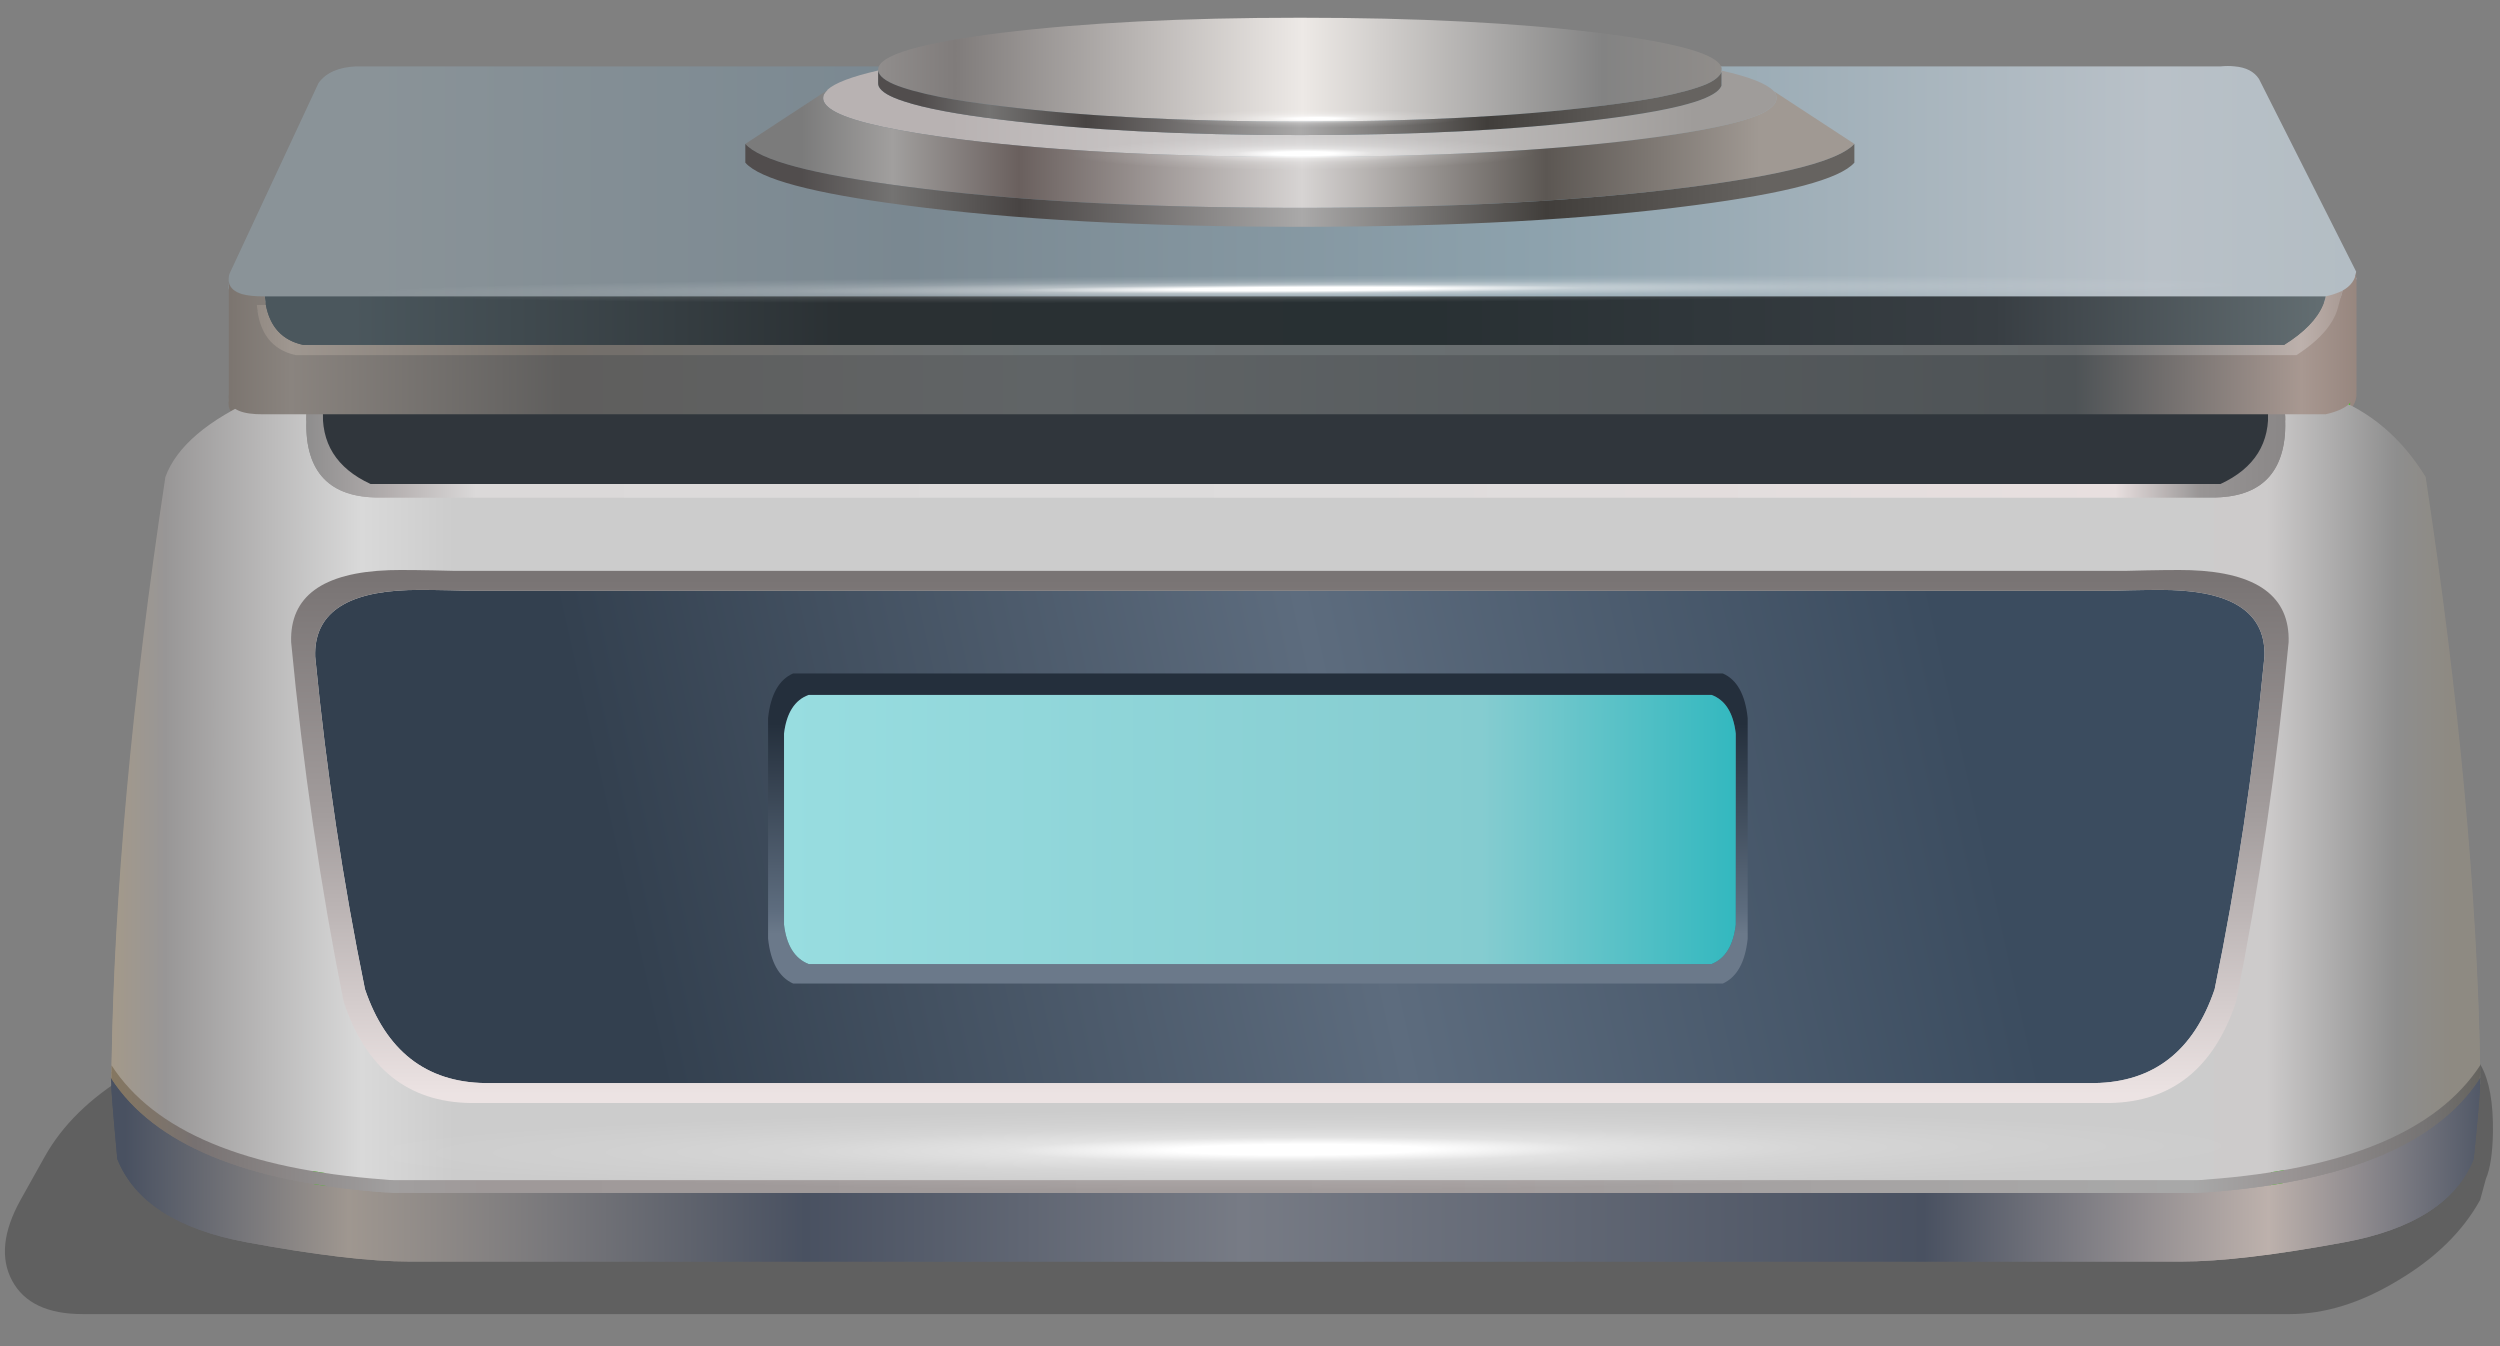 <?xml version="1.0" encoding="utf-8"?>
<!-- Generator: Adobe Illustrator 16.0.3, SVG Export Plug-In . SVG Version: 6.00 Build 0)  -->
<!DOCTYPE svg PUBLIC "-//W3C//DTD SVG 1.1//EN" "http://www.w3.org/Graphics/SVG/1.1/DTD/svg11.dtd">
<svg version="1.1" xmlns="http://www.w3.org/2000/svg" xmlns:xlink="http://www.w3.org/1999/xlink" x="0px" y="0px" width="195px"
	 height="105px" viewBox="0 0 195 105" enable-background="new 0 0 195 105" xml:space="preserve">
<rect x="0" y="0" width="195" height="105" fill="#808080" stroke="none"/>
<g id="Layer_2">
	<g>
		<path fill-rule="evenodd" clip-rule="evenodd" fill-opacity="0.247" d="M193.9,91.95l-0.45,1.649
			c-1.367,2.467-3.517,4.567-6.45,6.301c-2.866,1.733-5.667,2.6-8.4,2.6H6.45c-2.733,0-4.567-0.866-5.5-2.6
			C0.017,98.167,0.233,96.066,1.6,93.6L3.5,90.2c1.367-2.434,3.5-4.533,6.4-6.3c2.9-1.733,5.717-2.601,8.45-2.601H190.5
			c2.7,0.066,4.017,2.417,3.95,7.05C194.417,89.983,194.233,91.184,193.9,91.95z"/>
	</g>
</g>
<g id="Layer_6">
	
		<path fill-rule="evenodd" clip-rule="evenodd" fill="none" stroke="#33CC00" stroke-linecap="round" stroke-linejoin="round" stroke-miterlimit="3" d="
		M183.05,29.15L177.3,95.8 M19.5,29.15l5.7,66.65"/>
	<g>
		<g>
			<path fill-rule="evenodd" clip-rule="evenodd" fill="#30363C" d="M25.3,31.45h151.5c0.033,0.267,0.066,0.55,0.101,0.85
				c0.199,2.733-1.034,4.717-3.7,5.95H28.9c-2.667-1.233-3.9-3.217-3.7-5.95C25.233,32,25.267,31.717,25.3,31.45z"/>
			<linearGradient id="SVGID_1_" gradientUnits="userSpaceOnUse" x1="23.885" y1="35.375" x2="178.261" y2="35.375">
				<stop  offset="0" style="stop-color:#8E8D8D"/>
				<stop  offset="0.043" style="stop-color:#B4AFAF"/>
				<stop  offset="0.086" style="stop-color:#DBD9D9"/>
				<stop  offset="0.533" style="stop-color:#DEDCDC"/>
				<stop  offset="0.914" style="stop-color:#E8DFDF"/>
				<stop  offset="0.957" style="stop-color:#989595"/>
				<stop  offset="1" style="stop-color:#8A8787"/>
			</linearGradient>
			<path fill-rule="evenodd" clip-rule="evenodd" fill="url(#SVGID_1_)" d="M178.1,31.45c0.067,0.533,0.117,1.05,0.15,1.55
				c0.167,4.1-1.634,6.2-5.4,6.3H29.25c-3.767-0.1-5.55-2.216-5.35-6.35c0-0.467,0.033-0.967,0.1-1.5h1.3
				c-0.033,0.267-0.066,0.55-0.1,0.85c-0.2,2.733,1.033,4.717,3.7,5.95h144.3c2.666-1.233,3.899-3.217,3.7-5.95
				c-0.034-0.3-0.067-0.583-0.101-0.85H178.1z"/>
			<linearGradient id="SVGID_2_" gradientUnits="userSpaceOnUse" x1="6.4" y1="62" x2="191.2" y2="62">
				<stop  offset="0" style="stop-color:#AA9B83"/>
				<stop  offset="0.035" style="stop-color:#989696"/>
				<stop  offset="0.118" style="stop-color:#D9D9D9"/>
				<stop  offset="0.157" style="stop-color:#CCCCCC"/>
				<stop  offset="0.557" style="stop-color:#CCCCCC"/>
				<stop  offset="0.878" style="stop-color:#CCCCCC"/>
				<stop  offset="0.922" style="stop-color:#CDCBCB"/>
				<stop  offset="0.977" style="stop-color:#8E8E8E"/>
				<stop  offset="1" style="stop-color:#8E8A82"/>
			</linearGradient>
			<path fill-rule="evenodd" clip-rule="evenodd" fill="url(#SVGID_2_)" d="M8.7,84c0,0.046,0,0.097,0,0.15c0,0.14,0,0.307,0,0.5
				c-0.001-0.028-0.009-0.053-0.025-0.075L8.65,84.55c0-0.081,0-0.156,0-0.225c0.01-0.082,0.018-0.157,0.025-0.226
				C8.686,84.063,8.694,84.03,8.7,84z M8.7,83.6c0.2-13.433,1.6-28.733,4.2-45.899c0.867-2.367,3.317-4.45,7.35-6.25H24
				c-0.067,0.533-0.1,1.033-0.1,1.5c-0.2,4.133,1.583,6.25,5.35,6.35h143.6c3.767-0.1,5.567-2.2,5.4-6.3
				c-0.033-0.5-0.083-1.017-0.15-1.55h3.75c3.034,1.133,5.483,3.216,7.351,6.25c2.6,17.166,4.017,32.467,4.25,45.899
				c-3.367,5.134-10.467,8.101-21.3,8.9c-0.267,0.033-0.534,0.05-0.801,0.05H30.75c-0.267,0-0.533-0.017-0.8-0.05
				C19.117,91.7,12.033,88.733,8.7,83.6z M193.4,84.65c0.03-0.216,0.047-0.392,0.05-0.525c0,0.158,0,0.3,0,0.425v0.025
				C193.443,84.599,193.427,84.623,193.4,84.65z"/>
			<linearGradient id="SVGID_3_" gradientUnits="userSpaceOnUse" x1="8.275" y1="91.488" x2="193.625" y2="91.488">
				<stop  offset="0.008" style="stop-color:#495161"/>
				<stop  offset="0.102" style="stop-color:#9F9790"/>
				<stop  offset="0.294" style="stop-color:#495161"/>
				<stop  offset="0.478" style="stop-color:#777B85"/>
				<stop  offset="0.765" style="stop-color:#495161"/>
				<stop  offset="0.91" style="stop-color:#BDB1AC"/>
				<stop  offset="1" style="stop-color:#515867"/>
			</linearGradient>
			<path fill-rule="evenodd" clip-rule="evenodd" fill="url(#SVGID_3_)" d="M193.4,84.65c0.026-0.027,0.043-0.052,0.05-0.075
				c-0.035,0.978-0.201,2.919-0.5,5.825c-1.334,3.333-4.7,5.5-10.101,6.5c-5.399,1-9.633,1.5-12.699,1.5H31.95
				c-3.067,0-7.3-0.5-12.7-1.5s-8.767-3.167-10.1-6.5c-0.271-2.907-0.43-4.849-0.475-5.825c0.016,0.022,0.024,0.047,0.025,0.075
				c3.333,5.1,10.417,8.05,21.25,8.85c0.267,0,0.533,0.017,0.8,0.05h140.6c0.267-0.033,0.534-0.05,0.801-0.05
				C182.983,92.7,190.066,89.75,193.4,84.65z"/>
			<linearGradient id="SVGID_4_" gradientUnits="userSpaceOnUse" x1="8.7" y1="88.574" x2="193.45" y2="88.574">
				<stop  offset="0" style="stop-color:#857761"/>
				<stop  offset="0.035" style="stop-color:#777171"/>
				<stop  offset="0.118" style="stop-color:#A19F9F"/>
				<stop  offset="0.157" style="stop-color:#9F9999"/>
				<stop  offset="0.557" style="stop-color:#A39D9D"/>
				<stop  offset="0.878" style="stop-color:#A8A8A8"/>
				<stop  offset="0.922" style="stop-color:#989393"/>
				<stop  offset="0.977" style="stop-color:#757373"/>
				<stop  offset="1" style="stop-color:#66645F"/>
			</linearGradient>
			<path fill-rule="evenodd" clip-rule="evenodd" fill="url(#SVGID_4_)" d="M8.7,84c0-0.134,0-0.267,0-0.4
				c3.333,5.134,10.417,8.101,21.25,8.9c0.267,0.033,0.533,0.05,0.8,0.05h140.6c0.267,0,0.534-0.017,0.801-0.05
				c10.833-0.8,17.933-3.767,21.3-8.9c0,0.134,0,0.267,0,0.4v0.125c-0.003,0.134-0.02,0.31-0.05,0.525
				c-3.334,5.1-10.417,8.05-21.25,8.85c-0.267,0-0.534,0.017-0.801,0.05H30.75c-0.267-0.033-0.533-0.05-0.8-0.05
				c-10.833-0.8-17.917-3.75-21.25-8.85c0-0.193,0-0.36,0-0.5C8.7,84.097,8.7,84.046,8.7,84z"/>
		</g>
	</g>
	<g>
		<g>
			<linearGradient id="SVGID_5_" gradientUnits="userSpaceOnUse" x1="100.6" y1="90.025" x2="100.6" y2="41.475">
				<stop  offset="0.086" style="stop-color:#ECE3E3"/>
				<stop  offset="0.533" style="stop-color:#A39D9D"/>
				<stop  offset="0.914" style="stop-color:#797474"/>
			</linearGradient>
			<path fill-rule="evenodd" clip-rule="evenodd" fill="url(#SVGID_5_)" d="M164.5,46.6H36.75c-2.367-0.067-4-0.083-4.9-0.05
				c-4.934,0.133-7.35,1.85-7.25,5.15c0.867,8.934,2.15,17.583,3.85,25.95c1.633,4.8,4.767,7.25,9.4,7.35c0.2,0,0.417,0,0.65,0
				h124.25c0.2,0,0.417,0,0.65,0c4.6-0.1,7.716-2.55,9.35-7.35c1.733-8.367,3.033-17.017,3.9-25.95c0.1-3.3-2.317-5.017-7.25-5.15
				C168.467,46.517,166.833,46.533,164.5,46.6z M165.7,45.05c2.467-0.066,4.184-0.1,5.149-0.1c5.2,0.2,7.75,2.083,7.65,5.65
				c-0.9,9.633-2.267,18.966-4.1,28c-1.7,5.2-4.983,7.851-9.851,7.95c-0.233,0-0.467,0-0.7,0H37.4c-0.267,0-0.5,0-0.7,0
				c-4.867-0.1-8.167-2.75-9.9-7.95c-1.8-9.033-3.167-18.366-4.1-28c-0.1-3.567,2.45-5.45,7.65-5.65c0.967,0,2.683,0.033,5.15,0.1
				H165.7z"/>
			
				<linearGradient id="SVGID_6_" gradientUnits="userSpaceOnUse" x1="20.812" y1="92.319" x2="148.641" y2="92.319" gradientTransform="matrix(0.952 -0.305 0.22 0.98 1.140833e-004 3.480911e-005)">
				<stop  offset="0.086" style="stop-color:#33404F"/>
				<stop  offset="0.533" style="stop-color:#5D6C7E"/>
				<stop  offset="0.914" style="stop-color:#3B4C5F"/>
			</linearGradient>
			<path fill-rule="evenodd" clip-rule="evenodd" fill="url(#SVGID_6_)" d="M164.5,46.6c2.333-0.067,3.967-0.083,4.9-0.05
				c4.933,0.133,7.35,1.85,7.25,5.15c-0.867,8.934-2.167,17.583-3.9,25.95c-1.634,4.8-4.75,7.25-9.35,7.35c-0.233,0-0.45,0-0.65,0
				H38.5c-0.233,0-0.45,0-0.65,0c-4.633-0.1-7.767-2.55-9.4-7.35c-1.7-8.367-2.983-17.017-3.85-25.95
				c-0.1-3.3,2.316-5.017,7.25-5.15c0.9-0.033,2.533-0.017,4.9,0.05H164.5z"/>
		</g>
	</g>
	<g>
		<g>
			<linearGradient id="SVGID_7_" gradientUnits="userSpaceOnUse" x1="98.1" y1="75.062" x2="98.1" y2="55.237">
				<stop  offset="0.086" style="stop-color:#6B798A"/>
				<stop  offset="0.184" style="stop-color:#5D6C7E"/>
				<stop  offset="0.914" style="stop-color:#242F3C"/>
			</linearGradient>
			<path fill-rule="evenodd" clip-rule="evenodd" fill="url(#SVGID_7_)" d="M135.4,72.6V57.7c-0.2-1.601-0.834-2.601-1.9-3H63.05
				c-1.066,0.399-1.7,1.399-1.9,3V72.6c0.2,1.634,0.833,2.667,1.9,3.101h70.45C134.566,75.267,135.2,74.233,135.4,72.6z M136.3,56.5
				v17.2c-0.166,1.833-0.8,3-1.899,3.5H61.85c-1.1-0.5-1.75-1.667-1.95-3.5V56.5c0.2-1.833,0.85-2.983,1.95-3.45h72.55
				C135.5,53.517,136.134,54.667,136.3,56.5z"/>
			<linearGradient id="SVGID_8_" gradientUnits="userSpaceOnUse" x1="61.15" y1="65.2" x2="135.4" y2="65.2">
				<stop  offset="0" style="stop-color:#98DDE0"/>
				<stop  offset="0.733" style="stop-color:#85CCD0"/>
				<stop  offset="1" style="stop-color:#33B8BF"/>
			</linearGradient>
			<path fill-rule="evenodd" clip-rule="evenodd" fill="url(#SVGID_8_)" d="M135.4,72.6c-0.2,1.634-0.834,2.667-1.9,3.101H63.05
				c-1.066-0.434-1.7-1.467-1.9-3.101V57.7c0.2-1.601,0.833-2.601,1.9-3h70.45c1.066,0.399,1.7,1.399,1.9,3V72.6z"/>
		</g>
	</g>
	<g>
		<g>
			<linearGradient id="SVGID_9_" gradientUnits="userSpaceOnUse" x1="21.55" y1="14.625" x2="196.15" y2="14.625">
				<stop  offset="0.043" style="stop-color:#8A9398"/>
				<stop  offset="0.282" style="stop-color:#7A8891"/>
				<stop  offset="0.565" style="stop-color:#8DA2AD"/>
				<stop  offset="0.839" style="stop-color:#B9C1C8"/>
				<stop  offset="1" style="stop-color:#AEBAC0"/>
			</linearGradient>
			<path fill-rule="evenodd" clip-rule="evenodd" fill="url(#SVGID_9_)" d="M182.75,23.15c-0.033,0.033-0.066,0.05-0.1,0.05
				c-0.367,0.167-0.784,0.3-1.25,0.4H20.65h-0.1c-0.667,0-1.216-0.05-1.65-0.15c-0.6-0.167-0.95-0.467-1.05-0.9
				c-0.033-0.1-0.033-0.216,0-0.35c0-0.1,0.017-0.217,0.05-0.35l6.95-14.9c0.6-0.8,1.583-1.217,2.95-1.25h145.4
				c0.399-0.067,0.767-0.067,1.1,0c0.9,0.066,1.533,0.383,1.9,0.95l7.6,15.05C183.733,22.3,183.384,22.783,182.75,23.15z"/>
			<linearGradient id="SVGID_10_" gradientUnits="userSpaceOnUse" x1="7.962" y1="27.251" x2="187.937" y2="27.251">
				<stop  offset="0.008" style="stop-color:#625A54"/>
				<stop  offset="0.082" style="stop-color:#8A847F"/>
				<stop  offset="0.2" style="stop-color:#5F5E5D"/>
				<stop  offset="0.408" style="stop-color:#606466"/>
				<stop  offset="0.855" style="stop-color:#4E5356"/>
				<stop  offset="0.953" style="stop-color:#A89891"/>
				<stop  offset="1" style="stop-color:#87756D"/>
			</linearGradient>
			<path fill-rule="evenodd" clip-rule="evenodd" fill="url(#SVGID_10_)" d="M20.65,23.6c0.033,0.233,0.067,0.45,0.1,0.65h-0.7
				c0.167,2.233,1.167,3.55,3,3.95H179.1c1.9-1.233,3-2.55,3.301-3.95l0.35-1.1c0.634-0.367,0.983-0.85,1.05-1.45v9.2
				c-0.033,0.367-0.184,0.7-0.45,1c-0.399,0.434-1.05,0.733-1.949,0.9H20.55c-1.667,0.034-2.566-0.333-2.7-1.1
				c-0.033-0.167-0.033-0.317,0-0.45v-8.7c0.1,0.434,0.45,0.733,1.05,0.9c0.434,0.1,0.983,0.15,1.65,0.15H20.65z"/>
			<linearGradient id="SVGID_11_" gradientUnits="userSpaceOnUse" x1="7.962" y1="25.675" x2="187.937" y2="25.675">
				<stop  offset="0.008" style="stop-color:#625A54"/>
				<stop  offset="0.082" style="stop-color:#9F9790"/>
				<stop  offset="0.2" style="stop-color:#746F6A"/>
				<stop  offset="0.408" style="stop-color:#6C7274"/>
				<stop  offset="0.855" style="stop-color:#65696B"/>
				<stop  offset="0.953" style="stop-color:#BDB1AC"/>
				<stop  offset="1" style="stop-color:#87756D"/>
			</linearGradient>
			<path fill-rule="evenodd" clip-rule="evenodd" fill="url(#SVGID_11_)" d="M20.75,24.25c0.3,1.767,1.267,2.817,2.9,3.15h154.5
				c1.566-0.967,2.583-2.017,3.05-3.15c0.1-0.2,0.166-0.417,0.2-0.65c0.466-0.1,0.883-0.233,1.25-0.4c0.033,0,0.066-0.017,0.1-0.05
				l-0.35,1.1c-0.301,1.4-1.4,2.717-3.301,3.95H23.05c-1.833-0.4-2.833-1.717-3-3.95H20.75z"/>
			<linearGradient id="SVGID_12_" gradientUnits="userSpaceOnUse" x1="20.65" y1="25.5" x2="181.4" y2="25.5">
				<stop  offset="0.043" style="stop-color:#4B575D"/>
				<stop  offset="0.282" style="stop-color:#2A3033"/>
				<stop  offset="0.565" style="stop-color:#283033"/>
				<stop  offset="0.839" style="stop-color:#383E43"/>
				<stop  offset="1" style="stop-color:#636E72"/>
			</linearGradient>
			<path fill-rule="evenodd" clip-rule="evenodd" fill="url(#SVGID_12_)" d="M20.75,24.25c-0.033-0.2-0.067-0.417-0.1-0.65H181.4
				c-0.034,0.233-0.101,0.45-0.2,0.65c-0.467,1.133-1.483,2.183-3.05,3.15H23.65C22.017,27.067,21.05,26.017,20.75,24.25z"/>
		</g>
	</g>
	<g>
		<g>
			<linearGradient id="SVGID_13_" gradientUnits="userSpaceOnUse" x1="58.15" y1="14.95" x2="144.65" y2="14.95">
				<stop  offset="0.051" style="stop-color:#514D4D"/>
				<stop  offset="0.133" style="stop-color:#747372"/>
				<stop  offset="0.247" style="stop-color:#484443"/>
				<stop  offset="0.502" style="stop-color:#AAA9A9"/>
				<stop  offset="0.722" style="stop-color:#413E3B"/>
				<stop  offset="0.914" style="stop-color:#666360"/>
			</linearGradient>
			<path fill-rule="evenodd" clip-rule="evenodd" fill="url(#SVGID_13_)" d="M58.15,11.7c1.1,1.3,5.233,2.417,12.4,3.35
				c8.5,1.1,18.784,1.65,30.851,1.65c12.033,0,22.3-0.55,30.8-1.65c7.133-0.933,11.283-2.05,12.45-3.35v1.5
				c-1.134,1.267-5.284,2.367-12.45,3.3c-8.5,1.133-18.767,1.7-30.8,1.7c-12.067,0-22.351-0.567-30.851-1.7
				c-7.167-0.933-11.3-2.033-12.4-3.3V11.7z"/>
			<linearGradient id="SVGID_14_" gradientUnits="userSpaceOnUse" x1="68.5" y1="8.525" x2="134.3" y2="8.525">
				<stop  offset="0.051" style="stop-color:#514D4D"/>
				<stop  offset="0.133" style="stop-color:#747372"/>
				<stop  offset="0.247" style="stop-color:#484443"/>
				<stop  offset="0.502" style="stop-color:#AAA9A9"/>
				<stop  offset="0.722" style="stop-color:#413E3B"/>
				<stop  offset="0.914" style="stop-color:#666360"/>
			</linearGradient>
			<path fill-rule="evenodd" clip-rule="evenodd" fill="url(#SVGID_14_)" d="M134.3,6.1V7c0,0.033,0,0.1,0,0.2l-0.05,0.05
				c-0.167,0.4-0.833,0.8-2,1.2c-1.6,0.5-4.134,0.966-7.6,1.4c-6.4,0.8-14.15,1.2-23.25,1.2c-9.101,0-16.867-0.4-23.3-1.2
				c-3.467-0.434-6-0.917-7.6-1.45c-1.133-0.367-1.783-0.75-1.95-1.15C68.517,7.15,68.5,7.067,68.5,7V6
				c0.002,0.136,0.086,0.286,0.25,0.45c0.2,0.233,0.517,0.433,0.95,0.6c0.8,0.367,2.017,0.7,3.65,1
				c1.333,0.267,2.917,0.517,4.75,0.75c6.433,0.8,14.2,1.2,23.3,1.2c9.1,0,16.85-0.4,23.25-1.2c1.866-0.233,3.466-0.483,4.8-0.75
				c1.6-0.3,2.816-0.633,3.649-1c0.434-0.167,0.75-0.367,0.95-0.6C134.15,6.35,134.233,6.233,134.3,6.1z"/>
			<linearGradient id="SVGID_15_" gradientUnits="userSpaceOnUse" x1="48.263" y1="5.95" x2="154.538" y2="5.95">
				<stop  offset="0.051" style="stop-color:#7B7B7B"/>
				<stop  offset="0.133" style="stop-color:#A19F9E"/>
				<stop  offset="0.247" style="stop-color:#807C7B"/>
				<stop  offset="0.502" style="stop-color:#EDE9E6"/>
				<stop  offset="0.722" style="stop-color:#838383"/>
				<stop  offset="0.914" style="stop-color:#A09993"/>
			</linearGradient>
			<path fill-rule="evenodd" clip-rule="evenodd" fill="url(#SVGID_15_)" d="M134.3,6v0.1c-0.066,0.133-0.149,0.25-0.25,0.35
				c-0.2,0.233-0.517,0.433-0.95,0.6c-0.833,0.367-2.05,0.7-3.649,1c-1.334,0.267-2.934,0.517-4.8,0.75
				c-6.4,0.8-14.15,1.2-23.25,1.2C92.3,10,84.533,9.6,78.1,8.8c-1.833-0.233-3.417-0.483-4.75-0.75c-1.633-0.3-2.85-0.633-3.65-1
				c-0.434-0.167-0.75-0.367-0.95-0.6C68.586,6.286,68.502,6.136,68.5,6V5.9c0.033-1.1,3.233-2.05,9.6-2.85
				c6.433-0.767,14.2-1.15,23.3-1.15c9.1,0,16.85,0.383,23.25,1.15c6.233,0.767,9.449,1.684,9.649,2.75V6z"/>
			<linearGradient id="SVGID_16_" gradientUnits="userSpaceOnUse" x1="64.2" y1="9.375" x2="138.55" y2="9.375">
				<stop  offset="0.133" style="stop-color:#B8B2B2"/>
				<stop  offset="0.502" style="stop-color:#D4D2D2"/>
				<stop  offset="0.914" style="stop-color:#9F9C9A"/>
			</linearGradient>
			<path fill-rule="evenodd" clip-rule="evenodd" fill="url(#SVGID_16_)" d="M138.35,7.6c0.101,0.1,0.167,0.233,0.2,0.4
				c0,0.033,0,0.083,0,0.15c0,0.367-0.333,0.733-1,1.1c-1.5,0.8-4.783,1.517-9.85,2.15c-7.267,0.9-16.033,1.35-26.3,1.35
				c-10.3,0-19.067-0.45-26.3-1.35c-5.067-0.633-8.367-1.35-9.9-2.15c-0.667-0.367-1-0.733-1-1.1c0-0.066,0.017-0.133,0.05-0.2
				c0.033-0.133,0.133-0.267,0.3-0.4V7.5c0.567-0.533,1.883-1.033,3.95-1.5v1c0,0.067,0.017,0.15,0.05,0.25
				c0.167,0.4,0.817,0.783,1.95,1.15c1.6,0.533,4.133,1.017,7.6,1.45c6.433,0.8,14.2,1.2,23.3,1.2c9.1,0,16.85-0.4,23.25-1.2
				c3.466-0.434,6-0.9,7.6-1.4c1.167-0.4,1.833-0.8,2-1.2l0.05-0.05c0-0.1,0-0.167,0-0.2V6.1V6
				C136.467,6.5,137.816,7.033,138.35,7.6z"/>
			<linearGradient id="SVGID_17_" gradientUnits="userSpaceOnUse" x1="58.15" y1="12.125" x2="144.65" y2="12.125">
				<stop  offset="0.051" style="stop-color:#7B7B7B"/>
				<stop  offset="0.133" style="stop-color:#A19F9E"/>
				<stop  offset="0.247" style="stop-color:#6A605E"/>
				<stop  offset="0.502" style="stop-color:#D7D4D3"/>
				<stop  offset="0.722" style="stop-color:#5C5753"/>
				<stop  offset="0.914" style="stop-color:#A09993"/>
			</linearGradient>
			<path fill-rule="evenodd" clip-rule="evenodd" fill="url(#SVGID_17_)" d="M144.65,11.7c-1.167,1.3-5.317,2.417-12.45,3.35
				c-8.5,1.1-18.767,1.65-30.8,1.65c-12.067,0-22.351-0.55-30.851-1.65c-7.167-0.933-11.3-2.05-12.4-3.35l6.4-4.15
				c-0.167,0.133-0.267,0.267-0.3,0.4c-0.033,0.066-0.05,0.133-0.05,0.2c0,0.367,0.333,0.733,1,1.1c1.533,0.8,4.833,1.517,9.9,2.15
				c7.233,0.9,16,1.35,26.3,1.35c10.267,0,19.033-0.45,26.3-1.35c5.066-0.633,8.35-1.35,9.85-2.15c0.667-0.367,1-0.733,1-1.1
				c0-0.066,0-0.117,0-0.15c-0.033-0.167-0.1-0.3-0.2-0.4L144.65,11.7z"/>
		</g>
	</g>
</g>
<g id="ELECTRONIC_BALANCE_CHANGE">
	
		<path fill-rule="evenodd" clip-rule="evenodd" fill="none" stroke="#33CC00" stroke-linecap="round" stroke-linejoin="round" stroke-miterlimit="3" d="
		M183.05,28.65L177.3,95.3 M19.5,28.65l5.7,66.65"/>
	<g>
		<g>
			<path fill-rule="evenodd" clip-rule="evenodd" fill="#30363C" d="M25.3,30.95h151.5c0.033,0.267,0.066,0.55,0.101,0.85
				c0.199,2.733-1.034,4.717-3.7,5.95H28.9c-2.667-1.233-3.9-3.217-3.7-5.95C25.233,31.5,25.267,31.217,25.3,30.95z"/>
			<linearGradient id="SVGID_18_" gradientUnits="userSpaceOnUse" x1="6.4" y1="61.5" x2="191.2" y2="61.5">
				<stop  offset="0" style="stop-color:#AA9B83"/>
				<stop  offset="0.035" style="stop-color:#989696"/>
				<stop  offset="0.118" style="stop-color:#D9D9D9"/>
				<stop  offset="0.157" style="stop-color:#CCCCCC"/>
				<stop  offset="0.557" style="stop-color:#CCCCCC"/>
				<stop  offset="0.878" style="stop-color:#CCCCCC"/>
				<stop  offset="0.922" style="stop-color:#CDCBCB"/>
				<stop  offset="0.977" style="stop-color:#8E8E8E"/>
				<stop  offset="1" style="stop-color:#8E8A82"/>
			</linearGradient>
			<path fill-rule="evenodd" clip-rule="evenodd" fill="url(#SVGID_18_)" d="M8.7,83.1c0.2-13.433,1.6-28.733,4.2-45.899
				c0.867-2.367,3.317-4.45,7.35-6.25H24c-0.067,0.533-0.1,1.033-0.1,1.5c-0.2,4.133,1.583,6.25,5.35,6.35h143.6
				c3.767-0.1,5.567-2.2,5.4-6.3c-0.033-0.5-0.083-1.017-0.15-1.55h3.75c3.034,1.133,5.483,3.216,7.351,6.25
				c2.6,17.166,4.017,32.467,4.25,45.899c-3.367,5.134-10.467,8.101-21.3,8.9c-0.267,0.033-0.534,0.05-0.801,0.05H30.75
				c-0.267,0-0.533-0.017-0.8-0.05C19.117,91.2,12.033,88.233,8.7,83.1z M8.65,84.05c0-0.2,0.017-0.383,0.05-0.55
				c0,0.166,0,0.383,0,0.65C8.699,84.115,8.682,84.082,8.65,84.05z M193.4,84.15c0.028-0.229,0.045-0.421,0.05-0.575
				c0,0.171,0,0.329,0,0.475C193.45,84.083,193.434,84.116,193.4,84.15z"/>
			<linearGradient id="SVGID_19_" gradientUnits="userSpaceOnUse" x1="23.885" y1="34.875" x2="178.261" y2="34.875">
				<stop  offset="0" style="stop-color:#8E8D8D"/>
				<stop  offset="0.043" style="stop-color:#B4AFAF"/>
				<stop  offset="0.086" style="stop-color:#DBD9D9"/>
				<stop  offset="0.533" style="stop-color:#DEDCDC"/>
				<stop  offset="0.914" style="stop-color:#E8DFDF"/>
				<stop  offset="0.957" style="stop-color:#989595"/>
				<stop  offset="1" style="stop-color:#8A8787"/>
			</linearGradient>
			<path fill-rule="evenodd" clip-rule="evenodd" fill="url(#SVGID_19_)" d="M178.1,30.95c0.067,0.533,0.117,1.05,0.15,1.55
				c0.167,4.1-1.634,6.2-5.4,6.3H29.25c-3.767-0.1-5.55-2.216-5.35-6.35c0-0.467,0.033-0.967,0.1-1.5h1.3
				c-0.033,0.267-0.066,0.55-0.1,0.85c-0.2,2.733,1.033,4.717,3.7,5.95h144.3c2.666-1.233,3.899-3.217,3.7-5.95
				c-0.034-0.3-0.067-0.583-0.101-0.85H178.1z"/>
			<linearGradient id="SVGID_20_" gradientUnits="userSpaceOnUse" x1="8.275" y1="91.225" x2="193.625" y2="91.225">
				<stop  offset="0.008" style="stop-color:#495161"/>
				<stop  offset="0.102" style="stop-color:#9F9790"/>
				<stop  offset="0.294" style="stop-color:#495161"/>
				<stop  offset="0.478" style="stop-color:#777B85"/>
				<stop  offset="0.765" style="stop-color:#495161"/>
				<stop  offset="0.91" style="stop-color:#BDB1AC"/>
				<stop  offset="1" style="stop-color:#515867"/>
			</linearGradient>
			<path fill-rule="evenodd" clip-rule="evenodd" fill="url(#SVGID_20_)" d="M193.4,84.15c0.033-0.034,0.05-0.067,0.05-0.101
				c0.033,0.667-0.134,2.783-0.5,6.351c-1.334,3.333-4.7,5.5-10.101,6.5c-5.399,1-9.633,1.5-12.699,1.5H31.95
				c-3.067,0-7.3-0.5-12.7-1.5s-8.767-3.167-10.1-6.5c-0.333-3.567-0.5-5.684-0.5-6.351c0.032,0.032,0.049,0.065,0.05,0.101
				c3.333,5.1,10.417,8.05,21.25,8.85c0.267,0,0.533,0.017,0.8,0.05h140.6c0.267-0.033,0.534-0.05,0.801-0.05
				C182.983,92.2,190.066,89.25,193.4,84.15z"/>
			<linearGradient id="SVGID_21_" gradientUnits="userSpaceOnUse" x1="8.7" y1="88.074" x2="193.45" y2="88.074">
				<stop  offset="0" style="stop-color:#857761"/>
				<stop  offset="0.035" style="stop-color:#777171"/>
				<stop  offset="0.118" style="stop-color:#A19F9F"/>
				<stop  offset="0.157" style="stop-color:#9F9999"/>
				<stop  offset="0.557" style="stop-color:#A39D9D"/>
				<stop  offset="0.878" style="stop-color:#A8A8A8"/>
				<stop  offset="0.922" style="stop-color:#989393"/>
				<stop  offset="0.977" style="stop-color:#757373"/>
				<stop  offset="1" style="stop-color:#66645F"/>
			</linearGradient>
			<path fill-rule="evenodd" clip-rule="evenodd" fill="url(#SVGID_21_)" d="M8.7,83.5c0-0.134,0-0.267,0-0.4
				c3.333,5.134,10.417,8.101,21.25,8.9c0.267,0.033,0.533,0.05,0.8,0.05h140.6c0.267,0,0.534-0.017,0.801-0.05
				c10.833-0.8,17.933-3.767,21.3-8.9c0,0.134,0,0.267,0,0.4v0.075c-0.005,0.154-0.021,0.346-0.05,0.575
				c-3.334,5.1-10.417,8.05-21.25,8.85c-0.267,0-0.534,0.017-0.801,0.05H30.75c-0.267-0.033-0.533-0.05-0.8-0.05
				c-10.833-0.8-17.917-3.75-21.25-8.85C8.7,83.883,8.7,83.666,8.7,83.5z"/>
		</g>
	</g>
	<g>
		<g>
			
				<linearGradient id="SVGID_22_" gradientUnits="userSpaceOnUse" x1="-302.368" y1="60.934" x2="273.73" y2="60.934" gradientTransform="matrix(0.211 -0.068 0.049 0.217 101.05 49.9)">
				<stop  offset="0.086" style="stop-color:#33404F"/>
				<stop  offset="0.533" style="stop-color:#5D6C7E"/>
				<stop  offset="0.914" style="stop-color:#3B4C5F"/>
			</linearGradient>
			<path fill-rule="evenodd" clip-rule="evenodd" fill="url(#SVGID_22_)" d="M164.478,46.083c2.353-0.067,3.987-0.085,4.904-0.056
				c4.94,0.163,7.355,1.894,7.245,5.192c-0.865,8.935-2.16,17.582-3.884,25.939c-1.627,4.808-4.748,7.249-9.363,7.322
				c-0.215,0-0.43,0-0.644,0H38.487c-0.214,0-0.433,0-0.654,0c-4.608-0.073-7.729-2.515-9.364-7.322
				c-1.716-8.357-3.01-17.004-3.883-25.939c-0.104-3.299,2.315-5.03,7.256-5.192c0.917-0.03,2.548-0.011,4.893,0.056H164.478z"/>
			
				<linearGradient id="SVGID_23_" gradientUnits="userSpaceOnUse" x1="-1.974" y1="178.588" x2="-1.974" y2="-40.187" gradientTransform="matrix(0.222 0 0 0.222 101.05 49.9)">
				<stop  offset="0.086" style="stop-color:#ECE3E3"/>
				<stop  offset="0.533" style="stop-color:#A39D9D"/>
				<stop  offset="0.914" style="stop-color:#797474"/>
			</linearGradient>
			<path fill-rule="evenodd" clip-rule="evenodd" fill="url(#SVGID_23_)" d="M164.478,46.083H36.734
				c-2.345-0.067-3.976-0.085-4.893-0.056c-4.941,0.163-7.359,1.894-7.256,5.192c0.873,8.935,2.167,17.582,3.883,25.939
				c1.635,4.808,4.756,7.249,9.364,7.322c0.222,0,0.44,0,0.654,0h124.25c0.214,0,0.429,0,0.644,0
				c4.615-0.073,7.736-2.515,9.363-7.322c1.724-8.357,3.019-17.004,3.884-25.939c0.11-3.299-2.305-5.03-7.245-5.192
				C168.465,45.998,166.83,46.017,164.478,46.083z M165.71,44.53c2.47-0.067,4.189-0.085,5.158-0.056
				c5.2,0.185,7.748,2.056,7.645,5.614c-0.917,9.653-2.282,18.998-4.094,28.037c-1.724,5.192-5.015,7.829-9.874,7.91
				c-0.229,0-0.467,0-0.71,0H37.377c-0.237,0-0.47,0-0.699,0c-4.867-0.081-8.158-2.718-9.875-7.91
				c-1.812-9.039-3.177-18.384-4.094-28.037c-0.111-3.558,2.437-5.429,7.644-5.614c0.961-0.03,2.681-0.011,5.159,0.056H165.71z"/>
		</g>
	</g>
	<g>
		<g>
			
				<linearGradient id="SVGID_24_" gradientUnits="userSpaceOnUse" x1="-13.224" y1="111.088" x2="-13.224" y2="21.713" gradientTransform="matrix(0.222 0 0 0.222 101.05 49.9)">
				<stop  offset="0.086" style="stop-color:#6B798A"/>
				<stop  offset="0.184" style="stop-color:#5D6C7E"/>
				<stop  offset="0.914" style="stop-color:#242F3C"/>
			</linearGradient>
			<path fill-rule="evenodd" clip-rule="evenodd" fill="url(#SVGID_24_)" d="M135.388,57.223c-0.185-1.612-0.813-2.618-1.886-3.018
				H63.073c-1.087,0.399-1.727,1.405-1.919,3.018v14.9c0.192,1.619,0.832,2.644,1.919,3.072h70.429
				c1.072-0.429,1.701-1.453,1.886-3.072V57.223z M134.378,52.529c1.103,0.481,1.749,1.639,1.941,3.473v17.219
				c-0.192,1.834-0.839,2.999-1.941,3.495H61.863c-1.102-0.496-1.753-1.661-1.953-3.495V56.002c0.2-1.834,0.851-2.992,1.953-3.473
				H134.378z"/>
			
				<linearGradient id="SVGID_25_" gradientUnits="userSpaceOnUse" x1="-179.799" y1="66.699" x2="154.751" y2="66.699" gradientTransform="matrix(0.222 0 0 0.222 101.05 49.9)">
				<stop  offset="0" style="stop-color:#98DDE0"/>
				<stop  offset="0.733" style="stop-color:#85CCD0"/>
				<stop  offset="1" style="stop-color:#33B8BF"/>
			</linearGradient>
			<path fill-rule="evenodd" clip-rule="evenodd" fill="url(#SVGID_25_)" d="M135.388,57.223v14.9
				c-0.185,1.619-0.813,2.644-1.886,3.072H63.073c-1.087-0.429-1.727-1.453-1.919-3.072v-14.9c0.192-1.612,0.832-2.618,1.919-3.018
				h70.429C134.574,54.604,135.203,55.61,135.388,57.223z"/>
		</g>
	</g>
	<g>
		<g>
			
				<linearGradient id="SVGID_26_" gradientUnits="userSpaceOnUse" x1="-358.25" y1="-161.19" x2="428.65" y2="-161.19" gradientTransform="matrix(0.222 0 0 0.222 101.05 49.9)">
				<stop  offset="0.043" style="stop-color:#8A9398"/>
				<stop  offset="0.282" style="stop-color:#7A8891"/>
				<stop  offset="0.565" style="stop-color:#8DA2AD"/>
				<stop  offset="0.839" style="stop-color:#B9C1C8"/>
				<stop  offset="1" style="stop-color:#AEBAC0"/>
			</linearGradient>
			<path fill-rule="evenodd" clip-rule="evenodd" fill="url(#SVGID_26_)" d="M17.862,22.052c-0.029-0.111-0.037-0.229-0.022-0.355
				c0-0.111,0.022-0.229,0.066-0.355l6.945-14.878c0.584-0.799,1.564-1.228,2.94-1.287h145.429c0.392-0.037,0.751-0.037,1.076,0
				c0.895,0.074,1.531,0.403,1.908,0.987l7.577,15.022c-0.059,0.621-0.41,1.113-1.054,1.476c-0.029,0.015-0.056,0.029-0.077,0.044
				c-0.355,0.163-0.77,0.299-1.243,0.41H20.658h-0.111c-0.673,0-1.217-0.055-1.631-0.167C18.31,22.773,17.958,22.474,17.862,22.052z
				"/>
			
				<linearGradient id="SVGID_27_" gradientUnits="userSpaceOnUse" x1="-419.55" y1="-111.4" x2="391.55" y2="-111.4" gradientTransform="matrix(0.222 0 0 0.222 101.05 49.9)">
				<stop  offset="0.008" style="stop-color:#625A54"/>
				<stop  offset="0.082" style="stop-color:#9F9790"/>
				<stop  offset="0.2" style="stop-color:#746F6A"/>
				<stop  offset="0.408" style="stop-color:#6C7274"/>
				<stop  offset="0.855" style="stop-color:#65696B"/>
				<stop  offset="0.953" style="stop-color:#BDB1AC"/>
				<stop  offset="1" style="stop-color:#87756D"/>
			</linearGradient>
			<path fill-rule="evenodd" clip-rule="evenodd" fill="url(#SVGID_27_)" d="M181.408,23.117c0.474-0.111,0.888-0.248,1.243-0.41
				c0.021-0.015,0.048-0.03,0.077-0.044l-0.311,1.109c-0.296,1.398-1.395,2.707-3.295,3.928H23.065
				c-1.849-0.407-2.862-1.716-3.04-3.928h0.71c0.326,1.738,1.298,2.781,2.918,3.129h154.505c1.567-0.977,2.581-2.02,3.039-3.129
				C181.294,23.565,181.364,23.347,181.408,23.117z"/>
			
				<linearGradient id="SVGID_28_" gradientUnits="userSpaceOnUse" x1="-362.299" y1="-112.176" x2="362.15" y2="-112.176" gradientTransform="matrix(0.222 0 0 0.222 101.05 49.9)">
				<stop  offset="0.043" style="stop-color:#4B575D"/>
				<stop  offset="0.282" style="stop-color:#2A3033"/>
				<stop  offset="0.565" style="stop-color:#283033"/>
				<stop  offset="0.839" style="stop-color:#383E43"/>
				<stop  offset="1" style="stop-color:#636E72"/>
			</linearGradient>
			<path fill-rule="evenodd" clip-rule="evenodd" fill="url(#SVGID_28_)" d="M20.735,23.772c-0.037-0.207-0.063-0.425-0.078-0.655
				h160.75c-0.044,0.229-0.114,0.448-0.211,0.655c-0.458,1.109-1.472,2.152-3.039,3.129H23.653
				C22.034,26.553,21.061,25.51,20.735,23.772z"/>
			
				<linearGradient id="SVGID_29_" gradientUnits="userSpaceOnUse" x1="-419.55" y1="-104.325" x2="391.55" y2="-104.325" gradientTransform="matrix(0.222 0 0 0.222 101.05 49.9)">
				<stop  offset="0.008" style="stop-color:#625A54"/>
				<stop  offset="0.082" style="stop-color:#8A847F"/>
				<stop  offset="0.2" style="stop-color:#5F5E5D"/>
				<stop  offset="0.408" style="stop-color:#606466"/>
				<stop  offset="0.855" style="stop-color:#4E5356"/>
				<stop  offset="0.953" style="stop-color:#A89891"/>
				<stop  offset="1" style="stop-color:#87756D"/>
			</linearGradient>
			<path fill-rule="evenodd" clip-rule="evenodd" fill="url(#SVGID_29_)" d="M183.782,21.187v9.197
				c-0.029,0.392-0.177,0.736-0.443,1.032c-0.407,0.407-1.058,0.707-1.952,0.899H20.547c-1.649,0.015-2.544-0.362-2.685-1.132
				c-0.029-0.141-0.029-0.289,0-0.444v-8.687c0.096,0.421,0.448,0.721,1.054,0.898c0.414,0.111,0.958,0.167,1.631,0.167h0.111
				c0.015,0.229,0.041,0.448,0.078,0.655h-0.71c0.178,2.211,1.191,3.521,3.04,3.928h156.058c1.9-1.221,2.999-2.53,3.295-3.928
				l0.311-1.109C183.372,22.3,183.724,21.808,183.782,21.187z"/>
		</g>
	</g>
	<g>
		<g>
			
				<linearGradient id="SVGID_30_" gradientUnits="userSpaceOnUse" x1="-237.975" y1="-200.402" x2="240.975" y2="-200.402" gradientTransform="matrix(0.222 0 0 0.222 101.05 49.9)">
				<stop  offset="0.051" style="stop-color:#7B7B7B"/>
				<stop  offset="0.133" style="stop-color:#A19F9E"/>
				<stop  offset="0.247" style="stop-color:#807C7B"/>
				<stop  offset="0.502" style="stop-color:#EDE9E6"/>
				<stop  offset="0.722" style="stop-color:#838383"/>
				<stop  offset="0.914" style="stop-color:#A09993"/>
			</linearGradient>
			<path fill-rule="evenodd" clip-rule="evenodd" fill="url(#SVGID_30_)" d="M134.278,5.621c-0.044,0.111-0.122,0.222-0.233,0.333
				c-0.199,0.214-0.514,0.418-0.942,0.61c-0.829,0.348-2.053,0.684-3.673,1.01c-1.331,0.251-2.921,0.488-4.771,0.71
				c-6.42,0.799-14.172,1.198-23.254,1.198c-9.105,0-16.868-0.399-23.288-1.198c-1.849-0.222-3.432-0.458-4.749-0.71
				c-1.635-0.326-2.859-0.662-3.672-1.01c-0.444-0.192-0.766-0.396-0.965-0.61c-0.141-0.155-0.218-0.307-0.233-0.455
				c0-0.015,0-0.037,0-0.066V5.41c0.029-1.102,3.236-2.052,9.619-2.851c6.42-0.784,14.183-1.176,23.288-1.176
				c9.082,0,16.834,0.392,23.254,1.176c6.213,0.769,9.423,1.69,9.63,2.763L134.278,5.621z"/>
			
				<linearGradient id="SVGID_31_" gradientUnits="userSpaceOnUse" x1="-166.048" y1="-184.927" x2="169.102" y2="-184.927" gradientTransform="matrix(0.222 0 0 0.222 101.05 49.9)">
				<stop  offset="0.133" style="stop-color:#B8B2B2"/>
				<stop  offset="0.502" style="stop-color:#D4D2D2"/>
				<stop  offset="0.914" style="stop-color:#9F9C9A"/>
			</linearGradient>
			<path fill-rule="evenodd" clip-rule="evenodd" fill="url(#SVGID_31_)" d="M138.35,7.108c0.111,0.111,0.178,0.237,0.2,0.377
				c0.015,0.059,0.022,0.115,0.022,0.167c0,0.377-0.333,0.751-0.999,1.121c-1.531,0.784-4.826,1.49-9.885,2.119
				c-7.264,0.895-16.032,1.342-26.306,1.342c-10.281,0-19.046-0.447-26.294-1.342c-5.059-0.629-8.354-1.343-9.885-2.142
				c-0.666-0.354-0.999-0.721-0.999-1.098c0-0.052,0.007-0.115,0.022-0.188c0.052-0.148,0.155-0.292,0.311-0.433V7.008
				c0.57-0.533,1.89-1.036,3.961-1.509v0.999c0,0.074,0.015,0.152,0.044,0.233c0.185,0.422,0.843,0.813,1.975,1.176
				c1.598,0.532,4.131,1.009,7.6,1.431c6.42,0.799,14.183,1.198,23.288,1.198c9.082,0,16.834-0.399,23.254-1.198
				c3.469-0.422,6.002-0.892,7.6-1.409c1.146-0.377,1.813-0.776,1.997-1.198c0.015-0.029,0.022-0.048,0.022-0.055
				c0.008-0.074,0.011-0.141,0.011-0.2c0-0.051-0.003-0.107-0.011-0.166V5.621c0.008-0.029,0.011-0.066,0.011-0.111
				C136.449,5.991,137.803,6.523,138.35,7.108z"/>
			
				<linearGradient id="SVGID_32_" gradientUnits="userSpaceOnUse" x1="-146.699" y1="-188.751" x2="149.751" y2="-188.751" gradientTransform="matrix(0.222 0 0 0.222 101.05 49.9)">
				<stop  offset="0.051" style="stop-color:#514D4D"/>
				<stop  offset="0.133" style="stop-color:#747372"/>
				<stop  offset="0.247" style="stop-color:#484443"/>
				<stop  offset="0.502" style="stop-color:#AAA9A9"/>
				<stop  offset="0.722" style="stop-color:#413E3B"/>
				<stop  offset="0.914" style="stop-color:#666360"/>
			</linearGradient>
			<path fill-rule="evenodd" clip-rule="evenodd" fill="url(#SVGID_32_)" d="M134.278,5.621v0.688v0.366
				c0,0.007-0.008,0.026-0.022,0.055c-0.185,0.422-0.851,0.821-1.997,1.198c-1.598,0.518-4.131,0.987-7.6,1.409
				c-6.42,0.799-14.172,1.198-23.254,1.198c-9.105,0-16.868-0.399-23.288-1.198c-3.469-0.422-6.002-0.899-7.6-1.431
				c-1.131-0.363-1.79-0.754-1.975-1.176c-0.03-0.081-0.044-0.159-0.044-0.233V5.499c0.015,0.148,0.092,0.3,0.233,0.455
				c0.2,0.214,0.521,0.418,0.965,0.61c0.813,0.348,2.038,0.684,3.672,1.01c1.316,0.251,2.899,0.488,4.749,0.71
				c6.42,0.799,14.183,1.198,23.288,1.198c9.082,0,16.834-0.399,23.254-1.198c1.85-0.222,3.439-0.458,4.771-0.71
				c1.62-0.326,2.844-0.662,3.673-1.01c0.429-0.192,0.743-0.396,0.942-0.61C134.156,5.843,134.234,5.732,134.278,5.621z"/>
			
				<linearGradient id="SVGID_33_" gradientUnits="userSpaceOnUse" x1="-193.398" y1="-172.501" x2="196.45" y2="-172.501" gradientTransform="matrix(0.222 0 0 0.222 101.05 49.9)">
				<stop  offset="0.051" style="stop-color:#7B7B7B"/>
				<stop  offset="0.133" style="stop-color:#A19F9E"/>
				<stop  offset="0.247" style="stop-color:#6A605E"/>
				<stop  offset="0.502" style="stop-color:#D7D4D3"/>
				<stop  offset="0.722" style="stop-color:#5C5753"/>
				<stop  offset="0.914" style="stop-color:#A09993"/>
			</linearGradient>
			<path fill-rule="evenodd" clip-rule="evenodd" fill="url(#SVGID_33_)" d="M64.537,7.03c-0.155,0.14-0.259,0.285-0.311,0.433
				c-0.015,0.074-0.022,0.137-0.022,0.188c0,0.377,0.333,0.744,0.999,1.098c1.531,0.799,4.826,1.513,9.885,2.142
				c7.249,0.895,16.013,1.342,26.294,1.342c10.273,0,19.042-0.447,26.306-1.342c5.059-0.629,8.354-1.335,9.885-2.119
				c0.666-0.37,0.999-0.743,0.999-1.121c0-0.052-0.008-0.107-0.022-0.167c-0.022-0.14-0.089-0.266-0.2-0.377l6.291,4.116
				c-1.146,1.272-5.296,2.378-12.448,3.317c-8.506,1.117-18.775,1.675-30.81,1.675c-12.042,0-22.315-0.558-30.821-1.675
				c-7.167-0.939-11.309-2.045-12.426-3.317L64.537,7.03z"/>
			
				<linearGradient id="SVGID_34_" gradientUnits="userSpaceOnUse" x1="-193.398" y1="-159.727" x2="196.45" y2="-159.727" gradientTransform="matrix(0.222 0 0 0.222 101.05 49.9)">
				<stop  offset="0.051" style="stop-color:#514D4D"/>
				<stop  offset="0.133" style="stop-color:#747372"/>
				<stop  offset="0.247" style="stop-color:#484443"/>
				<stop  offset="0.502" style="stop-color:#AAA9A9"/>
				<stop  offset="0.722" style="stop-color:#413E3B"/>
				<stop  offset="0.914" style="stop-color:#666360"/>
			</linearGradient>
			<path fill-rule="evenodd" clip-rule="evenodd" fill="url(#SVGID_34_)" d="M58.136,11.224c1.117,1.272,5.259,2.378,12.426,3.317
				c8.506,1.117,18.78,1.675,30.821,1.675c12.034,0,22.304-0.558,30.81-1.675c7.152-0.939,11.302-2.045,12.448-3.317v1.464
				c-1.132,1.28-5.281,2.385-12.448,3.317c-8.506,1.124-18.775,1.686-30.81,1.686c-12.042,0-22.315-0.562-30.821-1.686
				c-7.167-0.932-11.309-2.038-12.426-3.317V11.224z"/>
		</g>
	</g>
	
		<radialGradient id="SVGID_35_" cx="199.5" cy="330.45" r="24.9" gradientTransform="matrix(-5.798945e-004 -0.137 3.204 -0.013 -957.249 121.3)" gradientUnits="userSpaceOnUse">
		<stop  offset="0" style="stop-color:#FFFFFF"/>
		<stop  offset="0.122" style="stop-color:#FFFFFF"/>
		<stop  offset="0.282" style="stop-color:#FFFFFF;stop-opacity:0.447"/>
		<stop  offset="0.502" style="stop-color:#FFFFFF;stop-opacity:0.188"/>
		<stop  offset="0.682" style="stop-color:#FFFFFF;stop-opacity:0.086"/>
		<stop  offset="0.929" style="stop-color:#FFFFFF;stop-opacity:0"/>
	</radialGradient>
	<path fill-rule="evenodd" clip-rule="evenodd" fill="url(#SVGID_35_)" d="M101.31,86.028c21.892-0.093,40.581,0.162,56.071,0.766
		c15.593,0.598,23.393,1.365,23.396,2.304c0.004,0.938-7.789,1.773-23.377,2.508c-15.484,0.729-34.17,1.14-56.062,1.232
		c-21.895,0.092-40.637-0.16-56.23-0.758c-15.49-0.603-23.234-1.373-23.238-2.312s7.733-1.771,23.217-2.501
		C60.676,86.534,79.416,86.121,101.31,86.028z"/>
	
		<radialGradient id="SVGID_36_" cx="199.546" cy="330.451" r="24.877" gradientTransform="matrix(-1.965177e-004 -0.046 3.204 -0.014 -957.3 36.35)" gradientUnits="userSpaceOnUse">
		<stop  offset="0" style="stop-color:#FFFFFF"/>
		<stop  offset="0.122" style="stop-color:#FFFFFF"/>
		<stop  offset="0.282" style="stop-color:#FFFFFF;stop-opacity:0.447"/>
		<stop  offset="0.502" style="stop-color:#FFFFFF;stop-opacity:0.188"/>
		<stop  offset="0.682" style="stop-color:#FFFFFF;stop-opacity:0.086"/>
		<stop  offset="0.929" style="stop-color:#FFFFFF;stop-opacity:0"/>
	</radialGradient>
	<path fill-rule="evenodd" clip-rule="evenodd" fill="url(#SVGID_36_)" d="M101.346,21.497c21.892-0.094,40.58-0.061,56.068,0.097
		c15.591,0.156,23.389,0.392,23.39,0.707c0.002,0.315-7.794,0.618-23.383,0.909c-15.486,0.289-34.174,0.479-56.065,0.573
		c-21.894,0.093-40.636,0.062-56.227-0.095c-15.488-0.158-23.229-0.395-23.23-0.709c-0.001-0.315,7.738-0.617,23.224-0.905
		C60.711,21.782,79.452,21.59,101.346,21.497z"/>
	
		<radialGradient id="SVGID_37_" cx="199.5" cy="330.451" r="24.899" gradientTransform="matrix(2.593994e-004 -0.055 0.78 -0.003 -156.15 23.95)" gradientUnits="userSpaceOnUse">
		<stop  offset="0" style="stop-color:#FFFFFF"/>
		<stop  offset="0.122" style="stop-color:#FFFFFF"/>
		<stop  offset="0.282" style="stop-color:#FFFFFF;stop-opacity:0.447"/>
		<stop  offset="0.502" style="stop-color:#FFFFFF;stop-opacity:0.188"/>
		<stop  offset="0.682" style="stop-color:#FFFFFF;stop-opacity:0.086"/>
		<stop  offset="0.929" style="stop-color:#FFFFFF;stop-opacity:0"/>
	</radialGradient>
	<path fill-rule="evenodd" clip-rule="evenodd" fill="url(#SVGID_37_)" d="M101.629,10.619c5.329-0.022,9.878,0.091,13.646,0.341
		c3.794,0.248,5.69,0.558,5.688,0.931c-0.002,0.373-1.901,0.7-5.697,0.982c-3.771,0.28-8.321,0.431-13.65,0.453
		c-5.33,0.022-9.892-0.09-13.686-0.338c-3.769-0.25-5.652-0.561-5.65-0.934s1.888-0.699,5.659-0.979
		C91.736,10.794,96.299,10.642,101.629,10.619z"/>
	
		<radialGradient id="SVGID_38_" cx="199.5" cy="330.451" r="24.899" gradientTransform="matrix(1.525879e-004 -0.031 0.501 -0.002 -62.95 16.101)" gradientUnits="userSpaceOnUse">
		<stop  offset="0" style="stop-color:#FFFFFF"/>
		<stop  offset="0.122" style="stop-color:#FFFFFF"/>
		<stop  offset="0.282" style="stop-color:#FFFFFF;stop-opacity:0.447"/>
		<stop  offset="0.502" style="stop-color:#FFFFFF;stop-opacity:0.188"/>
		<stop  offset="0.682" style="stop-color:#FFFFFF;stop-opacity:0.086"/>
		<stop  offset="0.929" style="stop-color:#FFFFFF;stop-opacity:0"/>
	</radialGradient>
	<path fill-rule="evenodd" clip-rule="evenodd" fill="url(#SVGID_38_)" d="M102.541,8.463c3.421-0.014,6.342,0.048,8.762,0.189
		c2.436,0.139,3.653,0.314,3.652,0.525c-0.002,0.211-1.221,0.397-3.658,0.558c-2.421,0.16-5.342,0.247-8.764,0.261
		c-3.422,0.014-6.35-0.048-8.786-0.187c-2.42-0.14-3.628-0.316-3.627-0.527c0.001-0.211,1.211-0.396,3.633-0.556
		C96.19,8.566,99.119,8.478,102.541,8.463z"/>
</g>
</svg>
